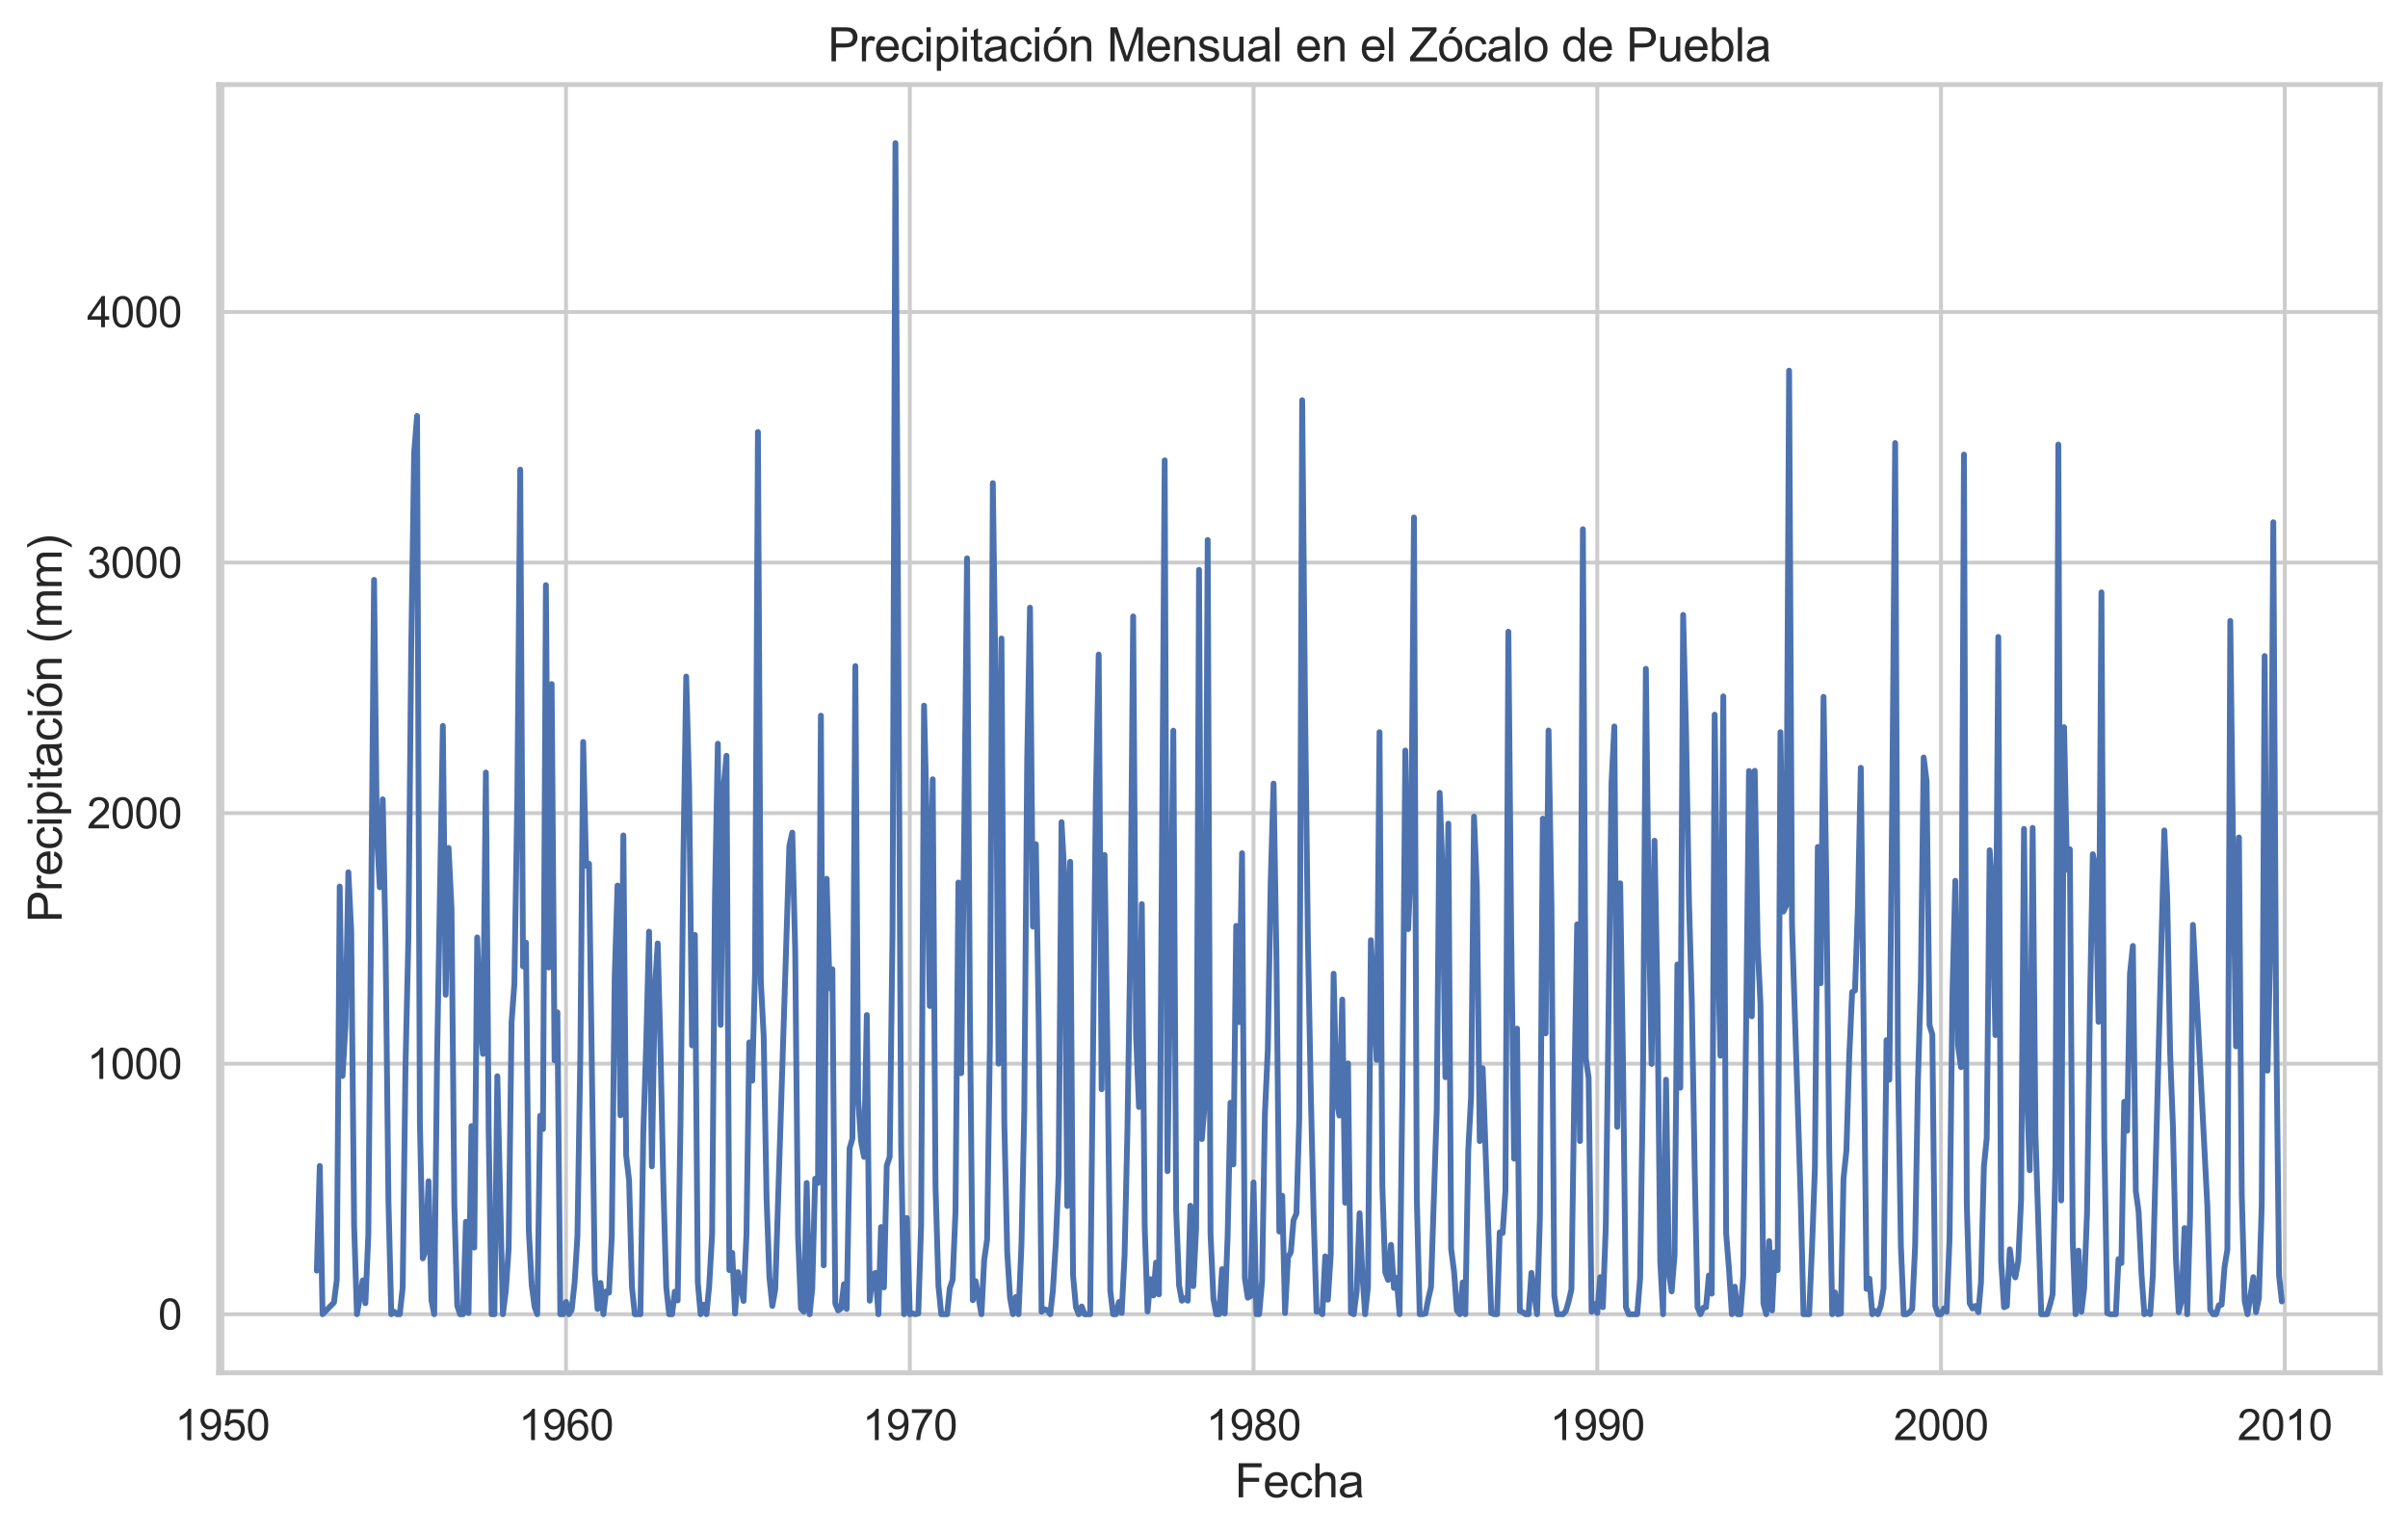 <?xml version="1.0" encoding="utf-8" standalone="no"?>
<!DOCTYPE svg PUBLIC "-//W3C//DTD SVG 1.1//EN"
  "http://www.w3.org/Graphics/SVG/1.1/DTD/svg11.dtd">
<svg xmlns:xlink="http://www.w3.org/1999/xlink" width="621.629pt" height="396.21pt" viewBox="0 0 621.629 396.21" xmlns="http://www.w3.org/2000/svg" version="1.1">
 <defs>
  <style type="text/css">*{stroke-linejoin: round; stroke-linecap: butt}</style>
 </defs>
 <g id="figure_1">
  <g id="patch_1">
   <path d="M 0 396.21 
L 621.629 396.21 
L 621.629 0 
L 0 0 
z
" style="fill: #ffffff"/>
  </g>
  <g id="axes_1">
   <g id="patch_2">
    <path d="M 56.429 354.476 
L 614.429 354.476 
L 614.429 21.836 
L 56.429 21.836 
z
" style="fill: #ffffff"/>
   </g>
   <g id="matplotlib.axis_1">
    <g id="xtick_1">
     <g id="line2d_1">
      <path d="M 57.401 354.476 
L 57.401 21.836 
" clip-path="url(#p78a7f13d0b)" style="fill: none; stroke: #cccccc; stroke-linecap: round"/>
     </g>
     <g id="text_1">
      <!-- 1950 -->
      <g style="fill: #262626" transform="translate(45.167 371.85) scale(0.11 -0.11)">
       <defs>
        <path id="ArialMT-31" d="M 2384 0 
L 1822 0 
L 1822 3584 
Q 1619 3391 1289 3197 
Q 959 3003 697 2906 
L 697 3450 
Q 1169 3672 1522 3987 
Q 1875 4303 2022 4600 
L 2384 4600 
L 2384 0 
z
" transform="scale(0.016)"/>
        <path id="ArialMT-39" d="M 350 1059 
L 891 1109 
Q 959 728 1153 556 
Q 1347 384 1650 384 
Q 1909 384 2104 503 
Q 2300 622 2425 820 
Q 2550 1019 2634 1356 
Q 2719 1694 2719 2044 
Q 2719 2081 2716 2156 
Q 2547 1888 2255 1720 
Q 1963 1553 1622 1553 
Q 1053 1553 659 1965 
Q 266 2378 266 3053 
Q 266 3750 677 4175 
Q 1088 4600 1706 4600 
Q 2153 4600 2523 4359 
Q 2894 4119 3086 3673 
Q 3278 3228 3278 2384 
Q 3278 1506 3087 986 
Q 2897 466 2520 194 
Q 2144 -78 1638 -78 
Q 1100 -78 759 220 
Q 419 519 350 1059 
z
M 2653 3081 
Q 2653 3566 2395 3850 
Q 2138 4134 1775 4134 
Q 1400 4134 1122 3828 
Q 844 3522 844 3034 
Q 844 2597 1108 2323 
Q 1372 2050 1759 2050 
Q 2150 2050 2401 2323 
Q 2653 2597 2653 3081 
z
" transform="scale(0.016)"/>
        <path id="ArialMT-35" d="M 266 1200 
L 856 1250 
Q 922 819 1161 601 
Q 1400 384 1738 384 
Q 2144 384 2425 690 
Q 2706 997 2706 1503 
Q 2706 1984 2436 2262 
Q 2166 2541 1728 2541 
Q 1456 2541 1237 2417 
Q 1019 2294 894 2097 
L 366 2166 
L 809 4519 
L 3088 4519 
L 3088 3981 
L 1259 3981 
L 1013 2750 
Q 1425 3038 1878 3038 
Q 2478 3038 2890 2622 
Q 3303 2206 3303 1553 
Q 3303 931 2941 478 
Q 2500 -78 1738 -78 
Q 1113 -78 717 272 
Q 322 622 266 1200 
z
" transform="scale(0.016)"/>
        <path id="ArialMT-30" d="M 266 2259 
Q 266 3072 433 3567 
Q 600 4063 929 4331 
Q 1259 4600 1759 4600 
Q 2128 4600 2406 4451 
Q 2684 4303 2865 4023 
Q 3047 3744 3150 3342 
Q 3253 2941 3253 2259 
Q 3253 1453 3087 958 
Q 2922 463 2592 192 
Q 2263 -78 1759 -78 
Q 1097 -78 719 397 
Q 266 969 266 2259 
z
M 844 2259 
Q 844 1131 1108 757 
Q 1372 384 1759 384 
Q 2147 384 2411 759 
Q 2675 1134 2675 2259 
Q 2675 3391 2411 3762 
Q 2147 4134 1753 4134 
Q 1366 4134 1134 3806 
Q 844 3388 844 2259 
z
" transform="scale(0.016)"/>
       </defs>
       <use xlink:href="#ArialMT-31"/>
       <use xlink:href="#ArialMT-39" x="55.615"/>
       <use xlink:href="#ArialMT-35" x="111.23"/>
       <use xlink:href="#ArialMT-30" x="166.846"/>
      </g>
     </g>
    </g>
    <g id="xtick_2">
     <g id="line2d_2">
      <path d="M 146.125 354.476 
L 146.125 21.836 
" clip-path="url(#p78a7f13d0b)" style="fill: none; stroke: #cccccc; stroke-linecap: round"/>
     </g>
     <g id="text_2">
      <!-- 1960 -->
      <g style="fill: #262626" transform="translate(133.891 371.85) scale(0.11 -0.11)">
       <defs>
        <path id="ArialMT-36" d="M 3184 3459 
L 2625 3416 
Q 2550 3747 2413 3897 
Q 2184 4138 1850 4138 
Q 1581 4138 1378 3988 
Q 1113 3794 959 3422 
Q 806 3050 800 2363 
Q 1003 2672 1297 2822 
Q 1591 2972 1913 2972 
Q 2475 2972 2870 2558 
Q 3266 2144 3266 1488 
Q 3266 1056 3080 686 
Q 2894 316 2569 119 
Q 2244 -78 1831 -78 
Q 1128 -78 684 439 
Q 241 956 241 2144 
Q 241 3472 731 4075 
Q 1159 4600 1884 4600 
Q 2425 4600 2770 4297 
Q 3116 3994 3184 3459 
z
M 888 1484 
Q 888 1194 1011 928 
Q 1134 663 1356 523 
Q 1578 384 1822 384 
Q 2178 384 2434 671 
Q 2691 959 2691 1453 
Q 2691 1928 2437 2201 
Q 2184 2475 1800 2475 
Q 1419 2475 1153 2201 
Q 888 1928 888 1484 
z
" transform="scale(0.016)"/>
       </defs>
       <use xlink:href="#ArialMT-31"/>
       <use xlink:href="#ArialMT-39" x="55.615"/>
       <use xlink:href="#ArialMT-36" x="111.23"/>
       <use xlink:href="#ArialMT-30" x="166.846"/>
      </g>
     </g>
    </g>
    <g id="xtick_3">
     <g id="line2d_3">
      <path d="M 234.874 354.476 
L 234.874 21.836 
" clip-path="url(#p78a7f13d0b)" style="fill: none; stroke: #cccccc; stroke-linecap: round"/>
     </g>
     <g id="text_3">
      <!-- 1970 -->
      <g style="fill: #262626" transform="translate(222.64 371.85) scale(0.11 -0.11)">
       <defs>
        <path id="ArialMT-37" d="M 303 3981 
L 303 4522 
L 3269 4522 
L 3269 4084 
Q 2831 3619 2401 2847 
Q 1972 2075 1738 1259 
Q 1569 684 1522 0 
L 944 0 
Q 953 541 1156 1306 
Q 1359 2072 1739 2783 
Q 2119 3494 2547 3981 
L 303 3981 
z
" transform="scale(0.016)"/>
       </defs>
       <use xlink:href="#ArialMT-31"/>
       <use xlink:href="#ArialMT-39" x="55.615"/>
       <use xlink:href="#ArialMT-37" x="111.23"/>
       <use xlink:href="#ArialMT-30" x="166.846"/>
      </g>
     </g>
    </g>
    <g id="xtick_4">
     <g id="line2d_4">
      <path d="M 323.598 354.476 
L 323.598 21.836 
" clip-path="url(#p78a7f13d0b)" style="fill: none; stroke: #cccccc; stroke-linecap: round"/>
     </g>
     <g id="text_4">
      <!-- 1980 -->
      <g style="fill: #262626" transform="translate(311.364 371.85) scale(0.11 -0.11)">
       <defs>
        <path id="ArialMT-38" d="M 1131 2484 
Q 781 2613 612 2850 
Q 444 3088 444 3419 
Q 444 3919 803 4259 
Q 1163 4600 1759 4600 
Q 2359 4600 2725 4251 
Q 3091 3903 3091 3403 
Q 3091 3084 2923 2848 
Q 2756 2613 2416 2484 
Q 2838 2347 3058 2040 
Q 3278 1734 3278 1309 
Q 3278 722 2862 322 
Q 2447 -78 1769 -78 
Q 1091 -78 675 323 
Q 259 725 259 1325 
Q 259 1772 486 2073 
Q 713 2375 1131 2484 
z
M 1019 3438 
Q 1019 3113 1228 2906 
Q 1438 2700 1772 2700 
Q 2097 2700 2305 2904 
Q 2513 3109 2513 3406 
Q 2513 3716 2298 3927 
Q 2084 4138 1766 4138 
Q 1444 4138 1231 3931 
Q 1019 3725 1019 3438 
z
M 838 1322 
Q 838 1081 952 856 
Q 1066 631 1291 507 
Q 1516 384 1775 384 
Q 2178 384 2440 643 
Q 2703 903 2703 1303 
Q 2703 1709 2433 1975 
Q 2163 2241 1756 2241 
Q 1359 2241 1098 1978 
Q 838 1716 838 1322 
z
" transform="scale(0.016)"/>
       </defs>
       <use xlink:href="#ArialMT-31"/>
       <use xlink:href="#ArialMT-39" x="55.615"/>
       <use xlink:href="#ArialMT-38" x="111.23"/>
       <use xlink:href="#ArialMT-30" x="166.846"/>
      </g>
     </g>
    </g>
    <g id="xtick_5">
     <g id="line2d_5">
      <path d="M 412.346 354.476 
L 412.346 21.836 
" clip-path="url(#p78a7f13d0b)" style="fill: none; stroke: #cccccc; stroke-linecap: round"/>
     </g>
     <g id="text_5">
      <!-- 1990 -->
      <g style="fill: #262626" transform="translate(400.112 371.85) scale(0.11 -0.11)">
       <use xlink:href="#ArialMT-31"/>
       <use xlink:href="#ArialMT-39" x="55.615"/>
       <use xlink:href="#ArialMT-39" x="111.23"/>
       <use xlink:href="#ArialMT-30" x="166.846"/>
      </g>
     </g>
    </g>
    <g id="xtick_6">
     <g id="line2d_6">
      <path d="M 501.07 354.476 
L 501.07 21.836 
" clip-path="url(#p78a7f13d0b)" style="fill: none; stroke: #cccccc; stroke-linecap: round"/>
     </g>
     <g id="text_6">
      <!-- 2000 -->
      <g style="fill: #262626" transform="translate(488.836 371.85) scale(0.11 -0.11)">
       <defs>
        <path id="ArialMT-32" d="M 3222 541 
L 3222 0 
L 194 0 
Q 188 203 259 391 
Q 375 700 629 1000 
Q 884 1300 1366 1694 
Q 2113 2306 2375 2664 
Q 2638 3022 2638 3341 
Q 2638 3675 2398 3904 
Q 2159 4134 1775 4134 
Q 1369 4134 1125 3890 
Q 881 3647 878 3216 
L 300 3275 
Q 359 3922 746 4261 
Q 1134 4600 1788 4600 
Q 2447 4600 2831 4234 
Q 3216 3869 3216 3328 
Q 3216 3053 3103 2787 
Q 2991 2522 2730 2228 
Q 2469 1934 1863 1422 
Q 1356 997 1212 845 
Q 1069 694 975 541 
L 3222 541 
z
" transform="scale(0.016)"/>
       </defs>
       <use xlink:href="#ArialMT-32"/>
       <use xlink:href="#ArialMT-30" x="55.615"/>
       <use xlink:href="#ArialMT-30" x="111.23"/>
       <use xlink:href="#ArialMT-30" x="166.846"/>
      </g>
     </g>
    </g>
    <g id="xtick_7">
     <g id="line2d_7">
      <path d="M 589.819 354.476 
L 589.819 21.836 
" clip-path="url(#p78a7f13d0b)" style="fill: none; stroke: #cccccc; stroke-linecap: round"/>
     </g>
     <g id="text_7">
      <!-- 2010 -->
      <g style="fill: #262626" transform="translate(577.585 371.85) scale(0.11 -0.11)">
       <use xlink:href="#ArialMT-32"/>
       <use xlink:href="#ArialMT-30" x="55.615"/>
       <use xlink:href="#ArialMT-31" x="111.23"/>
       <use xlink:href="#ArialMT-30" x="166.846"/>
      </g>
     </g>
    </g>
    <g id="text_8">
     <!-- Fecha -->
     <g style="fill: #262626" transform="translate(318.755 386.625) scale(0.12 -0.12)">
      <defs>
       <path id="ArialMT-46" d="M 525 0 
L 525 4581 
L 3616 4581 
L 3616 4041 
L 1131 4041 
L 1131 2622 
L 3281 2622 
L 3281 2081 
L 1131 2081 
L 1131 0 
L 525 0 
z
" transform="scale(0.016)"/>
       <path id="ArialMT-65" d="M 2694 1069 
L 3275 997 
Q 3138 488 2766 206 
Q 2394 -75 1816 -75 
Q 1088 -75 661 373 
Q 234 822 234 1631 
Q 234 2469 665 2931 
Q 1097 3394 1784 3394 
Q 2450 3394 2872 2941 
Q 3294 2488 3294 1666 
Q 3294 1616 3291 1516 
L 816 1516 
Q 847 969 1125 678 
Q 1403 388 1819 388 
Q 2128 388 2347 550 
Q 2566 713 2694 1069 
z
M 847 1978 
L 2700 1978 
Q 2663 2397 2488 2606 
Q 2219 2931 1791 2931 
Q 1403 2931 1139 2672 
Q 875 2413 847 1978 
z
" transform="scale(0.016)"/>
       <path id="ArialMT-63" d="M 2588 1216 
L 3141 1144 
Q 3050 572 2676 248 
Q 2303 -75 1759 -75 
Q 1078 -75 664 370 
Q 250 816 250 1647 
Q 250 2184 428 2587 
Q 606 2991 970 3192 
Q 1334 3394 1763 3394 
Q 2303 3394 2647 3120 
Q 2991 2847 3088 2344 
L 2541 2259 
Q 2463 2594 2264 2762 
Q 2066 2931 1784 2931 
Q 1359 2931 1093 2626 
Q 828 2322 828 1663 
Q 828 994 1084 691 
Q 1341 388 1753 388 
Q 2084 388 2306 591 
Q 2528 794 2588 1216 
z
" transform="scale(0.016)"/>
       <path id="ArialMT-68" d="M 422 0 
L 422 4581 
L 984 4581 
L 984 2938 
Q 1378 3394 1978 3394 
Q 2347 3394 2619 3248 
Q 2891 3103 3008 2847 
Q 3125 2591 3125 2103 
L 3125 0 
L 2563 0 
L 2563 2103 
Q 2563 2525 2380 2717 
Q 2197 2909 1863 2909 
Q 1613 2909 1392 2779 
Q 1172 2650 1078 2428 
Q 984 2206 984 1816 
L 984 0 
L 422 0 
z
" transform="scale(0.016)"/>
       <path id="ArialMT-61" d="M 2588 409 
Q 2275 144 1986 34 
Q 1697 -75 1366 -75 
Q 819 -75 525 192 
Q 231 459 231 875 
Q 231 1119 342 1320 
Q 453 1522 633 1644 
Q 813 1766 1038 1828 
Q 1203 1872 1538 1913 
Q 2219 1994 2541 2106 
Q 2544 2222 2544 2253 
Q 2544 2597 2384 2738 
Q 2169 2928 1744 2928 
Q 1347 2928 1158 2789 
Q 969 2650 878 2297 
L 328 2372 
Q 403 2725 575 2942 
Q 747 3159 1072 3276 
Q 1397 3394 1825 3394 
Q 2250 3394 2515 3294 
Q 2781 3194 2906 3042 
Q 3031 2891 3081 2659 
Q 3109 2516 3109 2141 
L 3109 1391 
Q 3109 606 3145 398 
Q 3181 191 3288 0 
L 2700 0 
Q 2613 175 2588 409 
z
M 2541 1666 
Q 2234 1541 1622 1453 
Q 1275 1403 1131 1340 
Q 988 1278 909 1158 
Q 831 1038 831 891 
Q 831 666 1001 516 
Q 1172 366 1500 366 
Q 1825 366 2078 508 
Q 2331 650 2450 897 
Q 2541 1088 2541 1459 
L 2541 1666 
z
" transform="scale(0.016)"/>
      </defs>
      <use xlink:href="#ArialMT-46"/>
      <use xlink:href="#ArialMT-65" x="61.084"/>
      <use xlink:href="#ArialMT-63" x="116.699"/>
      <use xlink:href="#ArialMT-68" x="166.699"/>
      <use xlink:href="#ArialMT-61" x="222.314"/>
     </g>
    </g>
   </g>
   <g id="matplotlib.axis_2">
    <g id="ytick_1">
     <g id="line2d_8">
      <path d="M 56.429 339.356 
L 614.429 339.356 
" clip-path="url(#p78a7f13d0b)" style="fill: none; stroke: #cccccc; stroke-linecap: round"/>
     </g>
     <g id="text_9">
      <!-- 0 -->
      <g style="fill: #262626" transform="translate(40.812 343.293) scale(0.11 -0.11)">
       <use xlink:href="#ArialMT-30"/>
      </g>
     </g>
    </g>
    <g id="ytick_2">
     <g id="line2d_9">
      <path d="M 56.429 274.658 
L 614.429 274.658 
" clip-path="url(#p78a7f13d0b)" style="fill: none; stroke: #cccccc; stroke-linecap: round"/>
     </g>
     <g id="text_10">
      <!-- 1000 -->
      <g style="fill: #262626" transform="translate(22.461 278.595) scale(0.11 -0.11)">
       <use xlink:href="#ArialMT-31"/>
       <use xlink:href="#ArialMT-30" x="55.615"/>
       <use xlink:href="#ArialMT-30" x="111.23"/>
       <use xlink:href="#ArialMT-30" x="166.846"/>
      </g>
     </g>
    </g>
    <g id="ytick_3">
     <g id="line2d_10">
      <path d="M 56.429 209.96 
L 614.429 209.96 
" clip-path="url(#p78a7f13d0b)" style="fill: none; stroke: #cccccc; stroke-linecap: round"/>
     </g>
     <g id="text_11">
      <!-- 2000 -->
      <g style="fill: #262626" transform="translate(22.461 213.896) scale(0.11 -0.11)">
       <use xlink:href="#ArialMT-32"/>
       <use xlink:href="#ArialMT-30" x="55.615"/>
       <use xlink:href="#ArialMT-30" x="111.23"/>
       <use xlink:href="#ArialMT-30" x="166.846"/>
      </g>
     </g>
    </g>
    <g id="ytick_4">
     <g id="line2d_11">
      <path d="M 56.429 145.261 
L 614.429 145.261 
" clip-path="url(#p78a7f13d0b)" style="fill: none; stroke: #cccccc; stroke-linecap: round"/>
     </g>
     <g id="text_12">
      <!-- 3000 -->
      <g style="fill: #262626" transform="translate(22.461 149.198) scale(0.11 -0.11)">
       <defs>
        <path id="ArialMT-33" d="M 269 1209 
L 831 1284 
Q 928 806 1161 595 
Q 1394 384 1728 384 
Q 2125 384 2398 659 
Q 2672 934 2672 1341 
Q 2672 1728 2419 1979 
Q 2166 2231 1775 2231 
Q 1616 2231 1378 2169 
L 1441 2663 
Q 1497 2656 1531 2656 
Q 1891 2656 2178 2843 
Q 2466 3031 2466 3422 
Q 2466 3731 2256 3934 
Q 2047 4138 1716 4138 
Q 1388 4138 1169 3931 
Q 950 3725 888 3313 
L 325 3413 
Q 428 3978 793 4289 
Q 1159 4600 1703 4600 
Q 2078 4600 2393 4439 
Q 2709 4278 2876 4000 
Q 3044 3722 3044 3409 
Q 3044 3113 2884 2869 
Q 2725 2625 2413 2481 
Q 2819 2388 3044 2092 
Q 3269 1797 3269 1353 
Q 3269 753 2831 336 
Q 2394 -81 1725 -81 
Q 1122 -81 723 278 
Q 325 638 269 1209 
z
" transform="scale(0.016)"/>
       </defs>
       <use xlink:href="#ArialMT-33"/>
       <use xlink:href="#ArialMT-30" x="55.615"/>
       <use xlink:href="#ArialMT-30" x="111.23"/>
       <use xlink:href="#ArialMT-30" x="166.846"/>
      </g>
     </g>
    </g>
    <g id="ytick_5">
     <g id="line2d_12">
      <path d="M 56.429 80.563 
L 614.429 80.563 
" clip-path="url(#p78a7f13d0b)" style="fill: none; stroke: #cccccc; stroke-linecap: round"/>
     </g>
     <g id="text_13">
      <!-- 4000 -->
      <g style="fill: #262626" transform="translate(22.461 84.5) scale(0.11 -0.11)">
       <defs>
        <path id="ArialMT-34" d="M 2069 0 
L 2069 1097 
L 81 1097 
L 81 1613 
L 2172 4581 
L 2631 4581 
L 2631 1613 
L 3250 1613 
L 3250 1097 
L 2631 1097 
L 2631 0 
L 2069 0 
z
M 2069 1613 
L 2069 3678 
L 634 1613 
L 2069 1613 
z
" transform="scale(0.016)"/>
       </defs>
       <use xlink:href="#ArialMT-34"/>
       <use xlink:href="#ArialMT-30" x="55.615"/>
       <use xlink:href="#ArialMT-30" x="111.23"/>
       <use xlink:href="#ArialMT-30" x="166.846"/>
      </g>
     </g>
    </g>
    <g id="text_14">
     <!-- Precipitación (mm) -->
     <g style="fill: #262626" transform="translate(15.936 238.163) rotate(-90) scale(0.12 -0.12)">
      <defs>
       <path id="ArialMT-50" d="M 494 0 
L 494 4581 
L 2222 4581 
Q 2678 4581 2919 4538 
Q 3256 4481 3484 4323 
Q 3713 4166 3852 3881 
Q 3991 3597 3991 3256 
Q 3991 2672 3619 2267 
Q 3247 1863 2275 1863 
L 1100 1863 
L 1100 0 
L 494 0 
z
M 1100 2403 
L 2284 2403 
Q 2872 2403 3119 2622 
Q 3366 2841 3366 3238 
Q 3366 3525 3220 3729 
Q 3075 3934 2838 4000 
Q 2684 4041 2272 4041 
L 1100 4041 
L 1100 2403 
z
" transform="scale(0.016)"/>
       <path id="ArialMT-72" d="M 416 0 
L 416 3319 
L 922 3319 
L 922 2816 
Q 1116 3169 1280 3281 
Q 1444 3394 1641 3394 
Q 1925 3394 2219 3213 
L 2025 2691 
Q 1819 2813 1613 2813 
Q 1428 2813 1281 2702 
Q 1134 2591 1072 2394 
Q 978 2094 978 1738 
L 978 0 
L 416 0 
z
" transform="scale(0.016)"/>
       <path id="ArialMT-69" d="M 425 3934 
L 425 4581 
L 988 4581 
L 988 3934 
L 425 3934 
z
M 425 0 
L 425 3319 
L 988 3319 
L 988 0 
L 425 0 
z
" transform="scale(0.016)"/>
       <path id="ArialMT-70" d="M 422 -1272 
L 422 3319 
L 934 3319 
L 934 2888 
Q 1116 3141 1344 3267 
Q 1572 3394 1897 3394 
Q 2322 3394 2647 3175 
Q 2972 2956 3137 2557 
Q 3303 2159 3303 1684 
Q 3303 1175 3120 767 
Q 2938 359 2589 142 
Q 2241 -75 1856 -75 
Q 1575 -75 1351 44 
Q 1128 163 984 344 
L 984 -1272 
L 422 -1272 
z
M 931 1641 
Q 931 1000 1190 694 
Q 1450 388 1819 388 
Q 2194 388 2461 705 
Q 2728 1022 2728 1688 
Q 2728 2322 2467 2637 
Q 2206 2953 1844 2953 
Q 1484 2953 1207 2617 
Q 931 2281 931 1641 
z
" transform="scale(0.016)"/>
       <path id="ArialMT-74" d="M 1650 503 
L 1731 6 
Q 1494 -44 1306 -44 
Q 1000 -44 831 53 
Q 663 150 594 308 
Q 525 466 525 972 
L 525 2881 
L 113 2881 
L 113 3319 
L 525 3319 
L 525 4141 
L 1084 4478 
L 1084 3319 
L 1650 3319 
L 1650 2881 
L 1084 2881 
L 1084 941 
Q 1084 700 1114 631 
Q 1144 563 1211 522 
Q 1278 481 1403 481 
Q 1497 481 1650 503 
z
" transform="scale(0.016)"/>
       <path id="ArialMT-f3" d="M 213 1659 
Q 213 2581 725 3025 
Q 1153 3394 1769 3394 
Q 2453 3394 2887 2945 
Q 3322 2497 3322 1706 
Q 3322 1066 3130 698 
Q 2938 331 2570 128 
Q 2203 -75 1769 -75 
Q 1072 -75 642 372 
Q 213 819 213 1659 
z
M 791 1659 
Q 791 1022 1069 705 
Q 1347 388 1769 388 
Q 2188 388 2466 706 
Q 2744 1025 2744 1678 
Q 2744 2294 2464 2611 
Q 2184 2928 1769 2928 
Q 1347 2928 1069 2612 
Q 791 2297 791 1659 
z
M 1454 3731 
L 1869 4606 
L 2607 4606 
L 1919 3731 
L 1454 3731 
z
" transform="scale(0.016)"/>
       <path id="ArialMT-6e" d="M 422 0 
L 422 3319 
L 928 3319 
L 928 2847 
Q 1294 3394 1984 3394 
Q 2284 3394 2536 3286 
Q 2788 3178 2913 3003 
Q 3038 2828 3088 2588 
Q 3119 2431 3119 2041 
L 3119 0 
L 2556 0 
L 2556 2019 
Q 2556 2363 2490 2533 
Q 2425 2703 2258 2804 
Q 2091 2906 1866 2906 
Q 1506 2906 1245 2678 
Q 984 2450 984 1813 
L 984 0 
L 422 0 
z
" transform="scale(0.016)"/>
       <path id="ArialMT-20" transform="scale(0.016)"/>
       <path id="ArialMT-28" d="M 1497 -1347 
Q 1031 -759 709 28 
Q 388 816 388 1659 
Q 388 2403 628 3084 
Q 909 3875 1497 4659 
L 1900 4659 
Q 1522 4009 1400 3731 
Q 1209 3300 1100 2831 
Q 966 2247 966 1656 
Q 966 153 1900 -1347 
L 1497 -1347 
z
" transform="scale(0.016)"/>
       <path id="ArialMT-6d" d="M 422 0 
L 422 3319 
L 925 3319 
L 925 2853 
Q 1081 3097 1340 3245 
Q 1600 3394 1931 3394 
Q 2300 3394 2536 3241 
Q 2772 3088 2869 2813 
Q 3263 3394 3894 3394 
Q 4388 3394 4653 3120 
Q 4919 2847 4919 2278 
L 4919 0 
L 4359 0 
L 4359 2091 
Q 4359 2428 4304 2576 
Q 4250 2725 4106 2815 
Q 3963 2906 3769 2906 
Q 3419 2906 3187 2673 
Q 2956 2441 2956 1928 
L 2956 0 
L 2394 0 
L 2394 2156 
Q 2394 2531 2256 2718 
Q 2119 2906 1806 2906 
Q 1569 2906 1367 2781 
Q 1166 2656 1075 2415 
Q 984 2175 984 1722 
L 984 0 
L 422 0 
z
" transform="scale(0.016)"/>
       <path id="ArialMT-29" d="M 791 -1347 
L 388 -1347 
Q 1322 153 1322 1656 
Q 1322 2244 1188 2822 
Q 1081 3291 891 3722 
Q 769 4003 388 4659 
L 791 4659 
Q 1378 3875 1659 3084 
Q 1900 2403 1900 1659 
Q 1900 816 1576 28 
Q 1253 -759 791 -1347 
z
" transform="scale(0.016)"/>
      </defs>
      <use xlink:href="#ArialMT-50"/>
      <use xlink:href="#ArialMT-72" x="66.699"/>
      <use xlink:href="#ArialMT-65" x="100"/>
      <use xlink:href="#ArialMT-63" x="155.615"/>
      <use xlink:href="#ArialMT-69" x="205.615"/>
      <use xlink:href="#ArialMT-70" x="227.832"/>
      <use xlink:href="#ArialMT-69" x="283.447"/>
      <use xlink:href="#ArialMT-74" x="305.664"/>
      <use xlink:href="#ArialMT-61" x="333.447"/>
      <use xlink:href="#ArialMT-63" x="389.062"/>
      <use xlink:href="#ArialMT-69" x="439.062"/>
      <use xlink:href="#ArialMT-f3" x="461.279"/>
      <use xlink:href="#ArialMT-6e" x="516.895"/>
      <use xlink:href="#ArialMT-20" x="572.51"/>
      <use xlink:href="#ArialMT-28" x="600.293"/>
      <use xlink:href="#ArialMT-6d" x="633.594"/>
      <use xlink:href="#ArialMT-6d" x="716.895"/>
      <use xlink:href="#ArialMT-29" x="800.195"/>
     </g>
    </g>
   </g>
   <g id="line2d_13">
    <path d="M 81.793 328.099 
L 82.546 301.055 
L 83.275 339.356 
L 86.215 336.315 
L 86.943 330.493 
L 87.697 228.916 
L 88.425 277.828 
L 89.179 264.953 
L 89.932 225.228 
L 90.661 240.238 
L 91.414 316.453 
L 92.143 339.356 
L 93.649 330.622 
L 94.329 336.51 
L 95.082 318.976 
L 96.564 149.725 
L 97.293 215.588 
L 98.046 229.11 
L 98.799 206.401 
L 99.528 243.732 
L 100.281 310.177 
L 101.01 339.356 
L 101.763 338.709 
L 102.516 339.356 
L 103.197 339.356 
L 103.95 332.498 
L 104.679 275.176 
L 105.432 241.985 
L 106.161 167.065 
L 106.914 116.923 
L 107.667 107.413 
L 108.396 289.797 
L 109.149 324.929 
L 109.878 322.923 
L 110.631 305.001 
L 111.384 335.798 
L 112.088 339.356 
L 112.842 272.717 
L 114.324 187.445 
L 115.052 256.866 
L 115.806 218.953 
L 116.559 234.61 
L 117.288 310.954 
L 118.041 337.157 
L 118.769 339.356 
L 119.523 339.356 
L 120.276 315.483 
L 120.956 339.033 
L 121.709 290.768 
L 122.438 322.146 
L 123.191 242.05 
L 123.92 263.206 
L 124.673 272.135 
L 125.426 199.478 
L 126.155 292.191 
L 126.908 339.356 
L 127.637 339.356 
L 128.39 277.893 
L 129.824 339.356 
L 130.577 333.339 
L 131.306 322.405 
L 132.059 263.983 
L 132.788 254.019 
L 133.541 206.142 
L 134.294 121.258 
L 135.023 249.555 
L 135.776 243.409 
L 136.505 317.488 
L 137.258 331.787 
L 138.011 337.415 
L 138.691 339.356 
L 139.444 288.115 
L 140.173 291.544 
L 140.926 151.084 
L 141.655 249.814 
L 142.408 176.64 
L 143.161 273.817 
L 143.89 261.395 
L 144.643 339.356 
L 145.372 339.356 
L 146.125 336.186 
L 146.878 339.356 
L 147.583 338.192 
L 148.336 331.204 
L 149.065 319.17 
L 149.818 272.199 
L 150.547 191.585 
L 151.3 223.546 
L 152.053 223.029 
L 153.535 328.81 
L 154.264 337.998 
L 155.017 331.269 
L 155.77 339.356 
L 156.451 333.469 
L 157.204 333.792 
L 157.933 319.17 
L 158.686 252.402 
L 159.414 228.657 
L 160.168 287.986 
L 160.921 215.718 
L 161.65 298.402 
L 162.403 304.807 
L 163.132 332.304 
L 163.885 339.356 
L 165.318 339.356 
L 166.071 292.45 
L 166.8 270.323 
L 167.553 240.562 
L 168.282 301.184 
L 169.035 256.025 
L 169.788 243.603 
L 170.517 271.229 
L 171.27 306.813 
L 171.999 332.434 
L 172.752 339.356 
L 173.505 339.356 
L 174.186 333.533 
L 174.939 335.798 
L 175.668 289.991 
L 176.421 221.476 
L 177.15 174.699 
L 177.903 203.554 
L 178.656 269.935 
L 179.385 241.403 
L 180.138 331.14 
L 180.867 339.356 
L 181.62 336.898 
L 182.373 339.356 
L 183.077 332.11 
L 183.831 318.653 
L 184.559 232.41 
L 185.313 192.038 
L 186.041 264.63 
L 186.795 203.36 
L 187.548 195.144 
L 188.277 327.969 
L 189.03 323.505 
L 189.759 339.162 
L 190.512 328.487 
L 191.945 335.927 
L 192.698 318.782 
L 193.427 269.159 
L 194.18 279.057 
L 194.909 251.431 
L 195.662 111.553 
L 196.415 253.566 
L 197.144 267.476 
L 197.897 309.595 
L 198.626 329.846 
L 199.379 337.221 
L 200.132 332.951 
L 203.777 218.37 
L 204.53 215.006 
L 205.283 245.608 
L 206.012 318.912 
L 206.765 337.868 
L 207.494 338.709 
L 208.247 305.454 
L 209 339.356 
L 209.68 332.757 
L 210.433 304.354 
L 211.162 305.454 
L 211.915 184.792 
L 212.644 326.74 
L 213.397 226.911 
L 214.15 255.184 
L 214.879 250.267 
L 215.632 336.574 
L 216.361 338.386 
L 217.114 337.868 
L 217.867 331.592 
L 218.572 337.998 
L 219.325 296.526 
L 220.054 294.003 
L 220.807 171.982 
L 221.536 283.845 
L 222.289 294.779 
L 223.042 298.726 
L 223.771 262.106 
L 224.524 335.863 
L 225.253 329.134 
L 226.006 328.681 
L 226.759 339.356 
L 227.44 316.841 
L 228.193 332.434 
L 228.922 300.99 
L 229.675 298.726 
L 230.404 240.627 
L 231.157 36.956 
L 232.639 296.073 
L 233.392 339.356 
L 234.121 314.512 
L 234.874 339.356 
L 235.627 339.162 
L 236.307 339.356 
L 237.06 339.162 
L 237.789 316.324 
L 238.542 182.204 
L 239.271 212.871 
L 240.024 259.777 
L 240.777 201.225 
L 241.506 306.231 
L 242.259 331.981 
L 242.988 339.356 
L 244.494 339.356 
L 245.175 332.692 
L 245.928 330.428 
L 246.657 312.959 
L 247.41 227.881 
L 248.139 277.116 
L 248.892 217.27 
L 249.645 144.161 
L 250.374 260.748 
L 251.127 335.733 
L 251.856 330.816 
L 253.362 339.356 
L 254.067 325.381 
L 254.82 320.076 
L 255.548 268.964 
L 256.302 124.752 
L 257.03 178.193 
L 257.784 274.658 
L 258.537 164.865 
L 259.266 289.668 
L 260.019 323.376 
L 260.748 335.086 
L 261.501 339.356 
L 262.254 334.892 
L 262.934 339.356 
L 263.687 321.435 
L 264.416 286.951 
L 265.169 196.049 
L 265.898 156.907 
L 266.651 239.268 
L 267.404 217.982 
L 268.133 263.206 
L 268.886 338.709 
L 269.615 338.062 
L 270.368 338.321 
L 271.121 339.356 
L 271.802 333.275 
L 272.555 321.047 
L 273.284 303.319 
L 274.037 212.289 
L 274.766 225.811 
L 275.519 311.407 
L 276.272 222.511 
L 277.001 329.263 
L 277.754 337.545 
L 278.483 339.356 
L 279.236 337.351 
L 279.989 339.356 
L 281.422 339.356 
L 282.904 205.043 
L 283.633 169.006 
L 284.386 281.257 
L 285.139 220.764 
L 285.868 269.482 
L 286.621 333.275 
L 287.35 339.356 
L 288.103 339.356 
L 288.856 336.186 
L 289.561 339.033 
L 290.314 324.087 
L 291.043 291.997 
L 291.796 244.314 
L 292.525 159.171 
L 293.278 267.088 
L 294.031 285.851 
L 294.76 233.445 
L 295.513 316.841 
L 296.242 338.645 
L 296.995 330.298 
L 297.748 334.504 
L 298.429 326.028 
L 299.182 334.245 
L 300.664 118.864 
L 301.393 302.414 
L 302.899 188.674 
L 303.628 312.506 
L 304.381 331.916 
L 305.11 335.863 
L 305.863 335.216 
L 306.616 335.863 
L 307.296 311.342 
L 308.049 332.11 
L 308.778 317.229 
L 309.531 147.138 
L 310.26 294.132 
L 311.013 284.751 
L 311.766 139.438 
L 312.495 318.459 
L 313.248 335.345 
L 313.977 339.356 
L 314.73 339.356 
L 315.483 327.711 
L 316.164 339.162 
L 316.917 319.17 
L 317.646 284.751 
L 318.399 300.667 
L 319.128 239.074 
L 319.881 263.918 
L 320.634 220.311 
L 321.363 330.104 
L 322.116 335.086 
L 322.845 334.698 
L 323.598 305.325 
L 324.351 339.356 
L 325.056 339.356 
L 325.809 330.751 
L 326.538 287.662 
L 327.291 270.905 
L 328.019 228.205 
L 328.773 202.325 
L 329.526 248.067 
L 330.255 318.006 
L 331.008 308.754 
L 331.737 339.033 
L 332.49 324.734 
L 333.243 323.246 
L 333.923 315.094 
L 334.676 313.348 
L 335.405 288.762 
L 336.158 103.337 
L 336.887 181.234 
L 337.64 242.826 
L 338.393 282.422 
L 339.122 314.124 
L 339.875 338.709 
L 340.604 338.386 
L 341.357 339.356 
L 342.11 324.411 
L 342.791 335.604 
L 343.544 323.829 
L 344.273 251.431 
L 345.026 283.716 
L 345.755 288.05 
L 346.508 258.095 
L 347.261 310.565 
L 347.99 274.593 
L 348.743 338.968 
L 349.472 339.356 
L 350.225 333.469 
L 350.978 313.283 
L 351.658 328.293 
L 352.411 339.356 
L 353.14 332.304 
L 353.893 242.762 
L 355.375 273.687 
L 356.128 189.062 
L 356.857 306.166 
L 357.61 328.552 
L 358.339 330.493 
L 359.092 321.435 
L 359.846 332.563 
L 360.55 329.975 
L 361.303 339.356 
L 362.032 281.192 
L 362.785 193.785 
L 363.514 239.915 
L 364.267 222.446 
L 365.02 133.616 
L 365.749 309.466 
L 366.502 339.356 
L 367.231 339.356 
L 367.984 339.162 
L 368.737 335.28 
L 369.418 332.369 
L 370.9 286.498 
L 371.653 204.719 
L 372.382 224.517 
L 373.135 278.152 
L 373.888 212.677 
L 374.617 322.47 
L 375.37 328.358 
L 376.099 338.386 
L 376.852 339.356 
L 377.605 331.14 
L 378.285 339.356 
L 379.038 296.914 
L 379.767 283.198 
L 380.52 210.865 
L 381.249 228.981 
L 382.002 294.65 
L 382.755 275.822 
L 384.966 339.033 
L 385.719 339.356 
L 386.472 339.356 
L 387.153 318.2 
L 387.906 318.394 
L 388.635 307.525 
L 389.388 163.118 
L 390.117 241.274 
L 390.87 299.179 
L 391.623 265.6 
L 392.352 338.515 
L 393.105 338.839 
L 393.834 339.356 
L 394.587 339.356 
L 395.34 328.681 
L 396.798 339.356 
L 397.527 314.318 
L 398.28 211.383 
L 399.009 266.829 
L 399.762 188.609 
L 400.515 234.027 
L 401.244 334.569 
L 401.997 339.356 
L 403.479 339.356 
L 404.232 338.515 
L 404.912 336.186 
L 405.665 332.951 
L 406.394 282.616 
L 407.147 238.686 
L 407.876 294.65 
L 408.629 136.656 
L 409.382 273.299 
L 410.111 278.346 
L 410.864 338.709 
L 411.593 336.704 
L 412.346 339.033 
L 413.099 329.781 
L 413.78 337.545 
L 414.533 316.777 
L 416.015 202.196 
L 416.744 187.574 
L 417.497 290.962 
L 418.25 228.075 
L 418.979 274.334 
L 419.732 337.545 
L 420.461 339.356 
L 422.647 339.356 
L 423.4 329.975 
L 424.129 280.157 
L 424.882 172.693 
L 425.611 234.027 
L 426.364 274.723 
L 427.117 217.076 
L 427.846 255.766 
L 428.599 325.705 
L 429.328 339.356 
L 430.081 278.799 
L 430.835 328.746 
L 431.539 333.469 
L 432.292 324.087 
L 433.021 249.037 
L 433.774 280.869 
L 434.503 158.783 
L 435.256 188.997 
L 436.009 232.539 
L 436.738 258.354 
L 437.491 301.896 
L 438.22 337.545 
L 438.973 339.356 
L 439.726 337.674 
L 440.407 337.545 
L 441.16 329.328 
L 441.889 334.051 
L 442.642 184.533 
L 443.371 240.044 
L 444.124 272.588 
L 444.877 179.81 
L 445.606 318.459 
L 446.359 327.905 
L 447.088 339.356 
L 447.841 332.239 
L 448.594 339.356 
L 449.274 339.356 
L 450.027 329.587 
L 451.509 199.09 
L 452.238 262.43 
L 452.991 199.026 
L 453.744 243.926 
L 454.473 259.324 
L 455.226 336.51 
L 455.955 339.356 
L 456.708 320.464 
L 457.462 338.386 
L 458.142 323.376 
L 458.895 327.969 
L 459.624 189.062 
L 460.377 235.386 
L 461.106 233.833 
L 461.859 95.702 
L 462.612 238.944 
L 464.823 308.43 
L 465.576 339.356 
L 467.034 339.356 
L 467.787 321.694 
L 468.516 301.831 
L 469.269 218.694 
L 469.998 253.89 
L 470.751 179.94 
L 471.504 230.275 
L 472.233 297.755 
L 472.986 339.356 
L 473.715 333.727 
L 474.468 339.356 
L 475.221 339.162 
L 475.901 304.419 
L 476.654 297.044 
L 477.383 272.652 
L 478.136 256.154 
L 478.865 255.766 
L 479.618 234.351 
L 480.371 198.249 
L 481.853 332.822 
L 482.582 330.169 
L 483.335 339.356 
L 484.088 338.515 
L 484.769 339.356 
L 485.522 337.221 
L 486.251 332.628 
L 487.004 268.576 
L 487.733 278.799 
L 488.486 207.178 
L 489.239 114.4 
L 489.968 274.593 
L 490.721 321.823 
L 491.45 339.356 
L 492.203 339.356 
L 492.956 338.839 
L 493.636 337.998 
L 494.389 321.888 
L 495.118 279.252 
L 495.871 253.049 
L 496.6 195.597 
L 497.353 201.678 
L 498.106 264.694 
L 498.835 267.153 
L 499.588 337.221 
L 500.317 339.356 
L 501.07 339.356 
L 501.824 337.868 
L 502.528 338.709 
L 503.281 319.753 
L 504.01 257.319 
L 504.763 227.428 
L 505.492 270.129 
L 506.245 275.564 
L 506.998 117.376 
L 507.727 310.889 
L 508.48 336.51 
L 509.209 337.868 
L 509.962 337.221 
L 510.715 338.839 
L 511.396 331.14 
L 512.149 301.249 
L 512.878 293.873 
L 513.631 219.535 
L 514.36 229.951 
L 515.113 267.282 
L 515.866 164.477 
L 516.595 325.511 
L 517.348 337.545 
L 518.077 337.221 
L 518.83 322.599 
L 519.583 328.358 
L 520.263 329.846 
L 521.016 325.64 
L 521.745 309.724 
L 522.498 214.036 
L 523.227 281.257 
L 523.98 302.155 
L 524.733 213.777 
L 525.462 292.968 
L 526.944 339.356 
L 528.451 339.356 
L 529.131 337.157 
L 529.884 334.245 
L 530.613 300.667 
L 531.366 114.788 
L 532.095 309.983 
L 532.848 187.768 
L 533.601 224.581 
L 534.33 219.276 
L 535.083 320.464 
L 535.812 339.356 
L 536.565 322.923 
L 537.318 338.709 
L 538.023 332.628 
L 538.776 313.089 
L 539.505 260.424 
L 540.258 220.57 
L 540.987 224.064 
L 541.74 263.853 
L 542.493 152.96 
L 543.222 293.356 
L 543.975 339.033 
L 544.704 339.356 
L 546.21 339.356 
L 546.89 325.123 
L 547.643 326.158 
L 548.372 284.492 
L 549.125 291.997 
L 549.854 251.431 
L 550.607 244.25 
L 551.36 307.525 
L 552.089 312.895 
L 552.842 329.134 
L 553.571 339.356 
L 554.324 338.839 
L 555.077 339.356 
L 555.758 329.328 
L 558.722 214.424 
L 559.475 231.957 
L 560.228 271.941 
L 560.957 291.156 
L 561.71 324.864 
L 562.439 338.839 
L 563.192 335.604 
L 563.945 317.1 
L 564.625 339.356 
L 565.378 313.671 
L 566.107 238.815 
L 569.824 311.212 
L 570.577 338.192 
L 571.306 339.356 
L 572.059 339.356 
L 572.813 337.027 
L 573.517 336.898 
L 574.27 327.128 
L 574.999 322.664 
L 575.752 160.336 
L 576.481 220.376 
L 577.234 270.194 
L 577.987 216.235 
L 578.716 308.43 
L 579.469 335.927 
L 580.198 339.356 
L 581.704 329.781 
L 582.385 338.839 
L 583.138 335.216 
L 583.867 311.148 
L 584.62 169.394 
L 585.349 276.469 
L 586.102 243.991 
L 586.855 134.845 
L 587.584 262.365 
L 588.337 329.328 
L 589.066 336.057 
L 589.066 336.057 
" clip-path="url(#p78a7f13d0b)" style="fill: none; stroke: #4c72b0; stroke-width: 1.5; stroke-linecap: round"/>
   </g>
   <g id="patch_3">
    <path d="M 56.429 354.476 
L 56.429 21.836 
" style="fill: none; stroke: #cccccc; stroke-width: 1.25; stroke-linejoin: miter; stroke-linecap: square"/>
   </g>
   <g id="patch_4">
    <path d="M 614.429 354.476 
L 614.429 21.836 
" style="fill: none; stroke: #cccccc; stroke-width: 1.25; stroke-linejoin: miter; stroke-linecap: square"/>
   </g>
   <g id="patch_5">
    <path d="M 56.429 354.476 
L 614.429 354.476 
" style="fill: none; stroke: #cccccc; stroke-width: 1.25; stroke-linejoin: miter; stroke-linecap: square"/>
   </g>
   <g id="patch_6">
    <path d="M 56.429 21.836 
L 614.429 21.836 
" style="fill: none; stroke: #cccccc; stroke-width: 1.25; stroke-linejoin: miter; stroke-linecap: square"/>
   </g>
   <g id="text_15">
    <!-- Precipitación Mensual en el Zócalo de Puebla -->
    <g style="fill: #262626" transform="translate(213.697 15.836) scale(0.12 -0.12)">
     <defs>
      <path id="ArialMT-4d" d="M 475 0 
L 475 4581 
L 1388 4581 
L 2472 1338 
Q 2622 884 2691 659 
Q 2769 909 2934 1394 
L 4031 4581 
L 4847 4581 
L 4847 0 
L 4263 0 
L 4263 3834 
L 2931 0 
L 2384 0 
L 1059 3900 
L 1059 0 
L 475 0 
z
" transform="scale(0.016)"/>
      <path id="ArialMT-73" d="M 197 991 
L 753 1078 
Q 800 744 1014 566 
Q 1228 388 1613 388 
Q 2000 388 2187 545 
Q 2375 703 2375 916 
Q 2375 1106 2209 1216 
Q 2094 1291 1634 1406 
Q 1016 1563 777 1677 
Q 538 1791 414 1992 
Q 291 2194 291 2438 
Q 291 2659 392 2848 
Q 494 3038 669 3163 
Q 800 3259 1026 3326 
Q 1253 3394 1513 3394 
Q 1903 3394 2198 3281 
Q 2494 3169 2634 2976 
Q 2775 2784 2828 2463 
L 2278 2388 
Q 2241 2644 2061 2787 
Q 1881 2931 1553 2931 
Q 1166 2931 1000 2803 
Q 834 2675 834 2503 
Q 834 2394 903 2306 
Q 972 2216 1119 2156 
Q 1203 2125 1616 2013 
Q 2213 1853 2448 1751 
Q 2684 1650 2818 1456 
Q 2953 1263 2953 975 
Q 2953 694 2789 445 
Q 2625 197 2315 61 
Q 2006 -75 1616 -75 
Q 969 -75 630 194 
Q 291 463 197 991 
z
" transform="scale(0.016)"/>
      <path id="ArialMT-75" d="M 2597 0 
L 2597 488 
Q 2209 -75 1544 -75 
Q 1250 -75 995 37 
Q 741 150 617 320 
Q 494 491 444 738 
Q 409 903 409 1263 
L 409 3319 
L 972 3319 
L 972 1478 
Q 972 1038 1006 884 
Q 1059 663 1231 536 
Q 1403 409 1656 409 
Q 1909 409 2131 539 
Q 2353 669 2445 892 
Q 2538 1116 2538 1541 
L 2538 3319 
L 3100 3319 
L 3100 0 
L 2597 0 
z
" transform="scale(0.016)"/>
      <path id="ArialMT-6c" d="M 409 0 
L 409 4581 
L 972 4581 
L 972 0 
L 409 0 
z
" transform="scale(0.016)"/>
      <path id="ArialMT-5a" d="M 128 0 
L 128 563 
L 2475 3497 
Q 2725 3809 2950 4041 
L 394 4041 
L 394 4581 
L 3675 4581 
L 3675 4041 
L 1103 863 
L 825 541 
L 3750 541 
L 3750 0 
L 128 0 
z
" transform="scale(0.016)"/>
      <path id="ArialMT-6f" d="M 213 1659 
Q 213 2581 725 3025 
Q 1153 3394 1769 3394 
Q 2453 3394 2887 2945 
Q 3322 2497 3322 1706 
Q 3322 1066 3130 698 
Q 2938 331 2570 128 
Q 2203 -75 1769 -75 
Q 1072 -75 642 372 
Q 213 819 213 1659 
z
M 791 1659 
Q 791 1022 1069 705 
Q 1347 388 1769 388 
Q 2188 388 2466 706 
Q 2744 1025 2744 1678 
Q 2744 2294 2464 2611 
Q 2184 2928 1769 2928 
Q 1347 2928 1069 2612 
Q 791 2297 791 1659 
z
" transform="scale(0.016)"/>
      <path id="ArialMT-64" d="M 2575 0 
L 2575 419 
Q 2259 -75 1647 -75 
Q 1250 -75 917 144 
Q 584 363 401 755 
Q 219 1147 219 1656 
Q 219 2153 384 2558 
Q 550 2963 881 3178 
Q 1213 3394 1622 3394 
Q 1922 3394 2156 3267 
Q 2391 3141 2538 2938 
L 2538 4581 
L 3097 4581 
L 3097 0 
L 2575 0 
z
M 797 1656 
Q 797 1019 1065 703 
Q 1334 388 1700 388 
Q 2069 388 2326 689 
Q 2584 991 2584 1609 
Q 2584 2291 2321 2609 
Q 2059 2928 1675 2928 
Q 1300 2928 1048 2622 
Q 797 2316 797 1656 
z
" transform="scale(0.016)"/>
      <path id="ArialMT-62" d="M 941 0 
L 419 0 
L 419 4581 
L 981 4581 
L 981 2947 
Q 1338 3394 1891 3394 
Q 2197 3394 2470 3270 
Q 2744 3147 2920 2923 
Q 3097 2700 3197 2384 
Q 3297 2069 3297 1709 
Q 3297 856 2875 390 
Q 2453 -75 1863 -75 
Q 1275 -75 941 416 
L 941 0 
z
M 934 1684 
Q 934 1088 1097 822 
Q 1363 388 1816 388 
Q 2184 388 2453 708 
Q 2722 1028 2722 1663 
Q 2722 2313 2464 2622 
Q 2206 2931 1841 2931 
Q 1472 2931 1203 2611 
Q 934 2291 934 1684 
z
" transform="scale(0.016)"/>
     </defs>
     <use xlink:href="#ArialMT-50"/>
     <use xlink:href="#ArialMT-72" x="66.699"/>
     <use xlink:href="#ArialMT-65" x="100"/>
     <use xlink:href="#ArialMT-63" x="155.615"/>
     <use xlink:href="#ArialMT-69" x="205.615"/>
     <use xlink:href="#ArialMT-70" x="227.832"/>
     <use xlink:href="#ArialMT-69" x="283.447"/>
     <use xlink:href="#ArialMT-74" x="305.664"/>
     <use xlink:href="#ArialMT-61" x="333.447"/>
     <use xlink:href="#ArialMT-63" x="389.062"/>
     <use xlink:href="#ArialMT-69" x="439.062"/>
     <use xlink:href="#ArialMT-f3" x="461.279"/>
     <use xlink:href="#ArialMT-6e" x="516.895"/>
     <use xlink:href="#ArialMT-20" x="572.51"/>
     <use xlink:href="#ArialMT-4d" x="600.293"/>
     <use xlink:href="#ArialMT-65" x="683.594"/>
     <use xlink:href="#ArialMT-6e" x="739.209"/>
     <use xlink:href="#ArialMT-73" x="794.824"/>
     <use xlink:href="#ArialMT-75" x="844.824"/>
     <use xlink:href="#ArialMT-61" x="900.439"/>
     <use xlink:href="#ArialMT-6c" x="956.055"/>
     <use xlink:href="#ArialMT-20" x="978.271"/>
     <use xlink:href="#ArialMT-65" x="1006.055"/>
     <use xlink:href="#ArialMT-6e" x="1061.67"/>
     <use xlink:href="#ArialMT-20" x="1117.285"/>
     <use xlink:href="#ArialMT-65" x="1145.068"/>
     <use xlink:href="#ArialMT-6c" x="1200.684"/>
     <use xlink:href="#ArialMT-20" x="1222.9"/>
     <use xlink:href="#ArialMT-5a" x="1250.684"/>
     <use xlink:href="#ArialMT-f3" x="1311.768"/>
     <use xlink:href="#ArialMT-63" x="1367.383"/>
     <use xlink:href="#ArialMT-61" x="1417.383"/>
     <use xlink:href="#ArialMT-6c" x="1472.998"/>
     <use xlink:href="#ArialMT-6f" x="1495.215"/>
     <use xlink:href="#ArialMT-20" x="1550.83"/>
     <use xlink:href="#ArialMT-64" x="1578.613"/>
     <use xlink:href="#ArialMT-65" x="1634.229"/>
     <use xlink:href="#ArialMT-20" x="1689.844"/>
     <use xlink:href="#ArialMT-50" x="1717.627"/>
     <use xlink:href="#ArialMT-75" x="1784.326"/>
     <use xlink:href="#ArialMT-65" x="1839.941"/>
     <use xlink:href="#ArialMT-62" x="1895.557"/>
     <use xlink:href="#ArialMT-6c" x="1951.172"/>
     <use xlink:href="#ArialMT-61" x="1973.389"/>
    </g>
   </g>
  </g>
 </g>
 <defs>
  <clipPath id="p78a7f13d0b">
   <rect x="56.429" y="21.836" width="558" height="332.64"/>
  </clipPath>
 </defs>
</svg>

